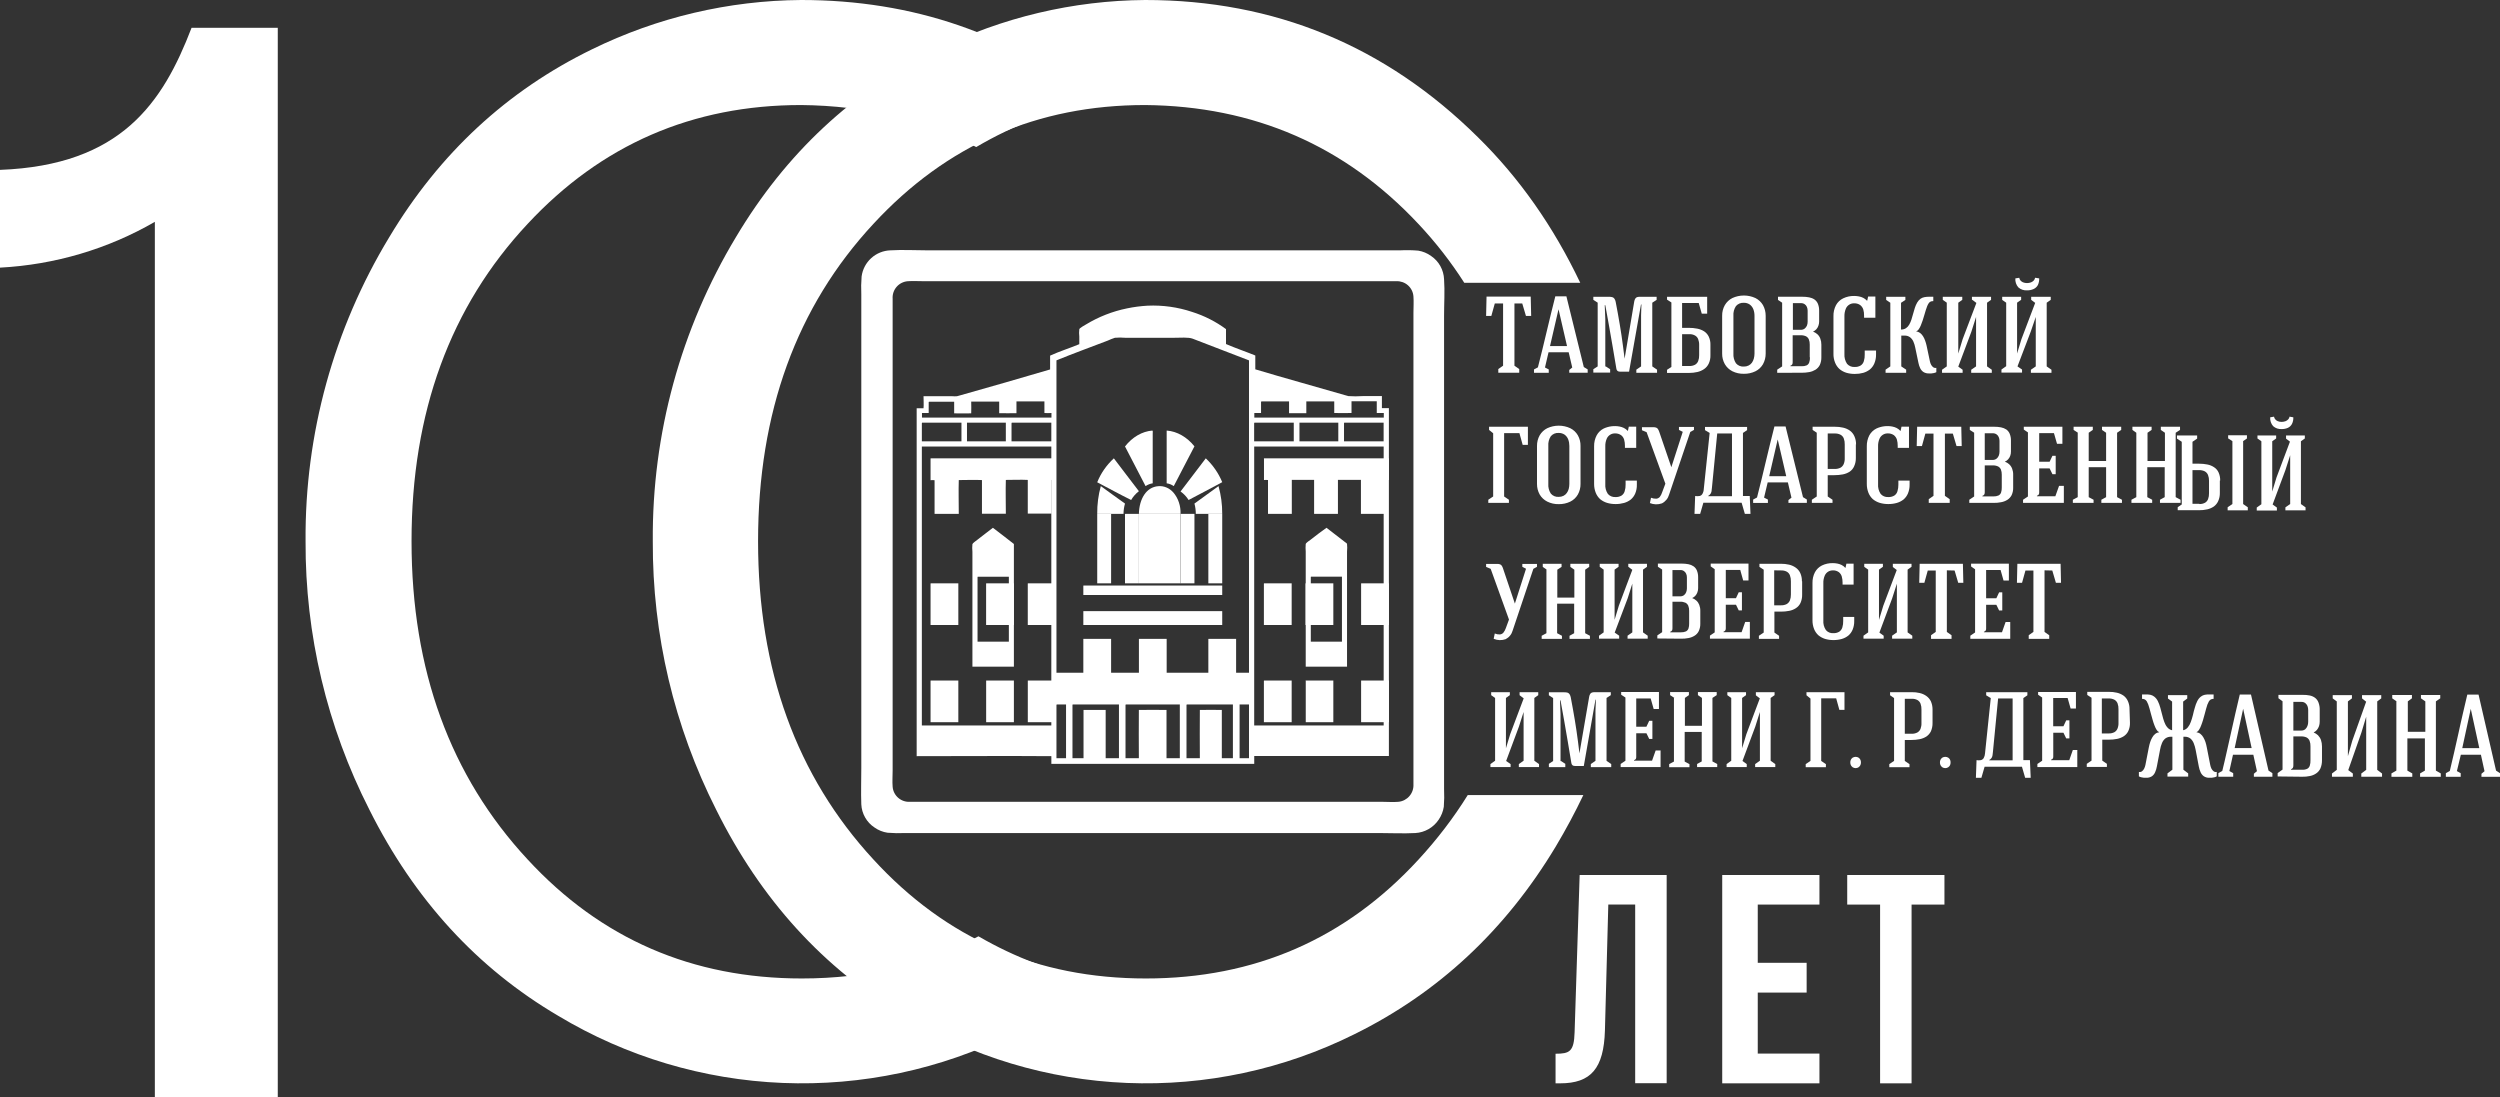 <svg width="180" height="79" viewBox="0 0 180 79" fill="none" xmlns="http://www.w3.org/2000/svg">
<rect x="0" y="0" width="180" height="79" fill="#333333" stroke="none"/>
<path fill-rule="evenodd" clip-rule="evenodd" d="M106.41 9.88C99.752 3.293 91.765 0 82.449 0C77.263 0.039 72.152 1.251 67.497 3.546C61.418 6.528 56.582 11.037 52.988 17.072C49.014 23.674 46.941 31.255 47.001 38.972C46.971 45.686 48.535 52.31 51.563 58.294C54.78 64.768 59.287 69.718 65.084 73.144C69.945 76.081 75.462 77.74 81.129 77.972C86.795 78.203 92.428 76.998 97.51 74.467C103.555 71.486 108.391 66.98 112.018 60.944C112.745 59.726 113.405 58.493 114 57.246H105.677C104.659 58.884 103.475 60.433 102.128 61.893C96.886 67.597 90.344 70.45 82.502 70.45C74.66 70.45 68.121 67.593 62.885 61.881C57.349 55.883 54.581 48.247 54.581 38.972C54.581 29.697 57.349 22.079 62.885 16.119C68.158 10.415 74.679 7.563 82.449 7.563C90.293 7.636 96.853 10.49 102.128 16.126C103.366 17.444 104.466 18.856 105.428 20.362H113.778C111.845 16.301 109.389 12.807 106.41 9.88Z" fill="white"/>
<path fill-rule="evenodd" clip-rule="evenodd" d="M78.919 7.318C72.83 2.439 65.75 0 57.68 0C52.461 0.039 47.319 1.251 42.633 3.546C36.511 6.528 31.644 11.037 28.03 17.072C24.029 23.673 21.941 31.255 22.001 38.972C21.971 45.686 23.545 52.31 26.593 58.294C29.831 64.768 34.367 69.718 40.202 73.144C45.094 76.081 50.647 77.74 56.351 77.972C62.054 78.203 67.725 76.998 72.839 74.467C75.054 73.382 77.108 72.095 79 70.605C75.963 70.036 73.086 68.944 70.448 67.414C66.675 69.437 62.438 70.45 57.736 70.45C49.843 70.45 43.26 67.593 37.989 61.881C32.419 55.883 29.633 48.247 29.631 38.972C29.629 29.697 32.415 22.079 37.989 16.119C43.3 10.415 49.864 7.563 57.68 7.563C62.33 7.606 66.532 8.614 70.287 10.588C72.945 9.023 75.85 7.902 78.919 7.318Z" fill="white"/>
<path fill-rule="evenodd" clip-rule="evenodd" d="M109.602 21.848L109.868 22.747H110.244L110.212 21.356H107.031L107 22.747H107.376L107.626 21.848H108.222V26.331L107.878 26.572V26.838H109.385V26.572L109.04 26.331V21.848H109.602ZM112.219 22.287L112.826 24.918H111.601L112.209 22.287H112.219ZM111.507 25.363H112.945L113.202 26.462L112.986 26.635V26.838H114.313V26.597L114.033 26.425L112.78 21.334H111.983C111.883 21.738 111.779 22.152 111.67 22.587C111.56 23.023 111.463 23.452 111.357 23.891C111.25 24.329 111.149 24.765 111.043 25.197L110.729 26.45L110.448 26.6V26.841H111.51V26.6L111.238 26.459L111.494 25.366L111.507 25.363ZM115.582 26.393V22.982L115.541 21.973H115.582C115.675 22.487 115.77 22.998 115.857 23.499C115.945 24 116.037 24.508 116.12 25.009C116.205 25.51 116.29 26.024 116.378 26.541C116.384 26.604 116.413 26.663 116.459 26.707C116.513 26.746 116.578 26.764 116.644 26.76H117.293L118.152 21.92H118.183L118.158 22.7V26.381L117.816 26.616V26.841H119.308V26.616L118.964 26.381V21.795L119.277 21.591V21.369H118.127C118.047 21.364 117.967 21.37 117.889 21.388C117.832 21.404 117.781 21.439 117.748 21.488C117.706 21.554 117.679 21.627 117.666 21.704L116.971 25.826C116.936 25.513 116.898 25.234 116.861 24.962C116.823 24.689 116.789 24.423 116.751 24.166C116.713 23.909 116.67 23.652 116.629 23.396C116.588 23.139 116.537 22.872 116.491 22.6C116.444 22.327 116.387 22.036 116.328 21.729C116.312 21.649 116.282 21.572 116.237 21.504C116.201 21.452 116.149 21.414 116.089 21.397C116.012 21.376 115.932 21.367 115.852 21.369H114.72V21.588L115.033 21.792V26.381L114.72 26.584V26.826H115.93V26.584L115.616 26.381L115.582 26.393ZM121.619 26.353H121.111V24.06H121.613C121.758 24.052 121.903 24.083 122.032 24.151C122.139 24.208 122.222 24.301 122.267 24.414C122.318 24.549 122.343 24.692 122.339 24.837V25.57C122.344 25.714 122.321 25.857 122.271 25.992C122.228 26.106 122.147 26.201 122.042 26.262C121.911 26.329 121.765 26.36 121.619 26.353ZM123.151 24.837C123.159 24.629 123.117 24.423 123.029 24.235C122.955 24.081 122.84 23.95 122.697 23.856C122.545 23.761 122.377 23.695 122.202 23.662C122.003 23.623 121.8 23.604 121.597 23.605H121.111V21.817H122.308L122.527 22.584H122.916V21.369H120.026V21.573L120.34 21.776V26.422L120.026 26.625V26.851H121.613C121.812 26.852 122.012 26.83 122.208 26.785C122.383 26.746 122.549 26.673 122.697 26.572C122.84 26.473 122.955 26.338 123.029 26.18C123.116 25.993 123.157 25.788 123.151 25.582V24.849V24.837ZM127.129 22.738C127.131 22.468 127.064 22.203 126.934 21.967C126.806 21.75 126.618 21.574 126.392 21.46C126.131 21.339 125.847 21.277 125.56 21.277C125.273 21.277 124.989 21.339 124.728 21.46C124.503 21.574 124.317 21.75 124.189 21.967C124.057 22.201 123.99 22.466 123.995 22.735V25.454C123.99 25.722 124.057 25.987 124.189 26.221C124.317 26.438 124.503 26.614 124.728 26.729C124.985 26.857 125.271 26.92 125.558 26.913C125.847 26.919 126.133 26.857 126.392 26.732C126.619 26.619 126.807 26.443 126.934 26.224C127.064 25.988 127.131 25.723 127.129 25.454V22.735V22.738ZM124.806 22.738C124.788 22.491 124.852 22.246 124.988 22.039C125.057 21.957 125.146 21.893 125.245 21.852C125.344 21.81 125.451 21.793 125.558 21.801C125.711 21.797 125.862 21.842 125.988 21.93C126.102 22.017 126.191 22.134 126.242 22.268C126.298 22.418 126.325 22.578 126.324 22.738V25.457C126.324 25.578 126.308 25.7 126.276 25.817C126.248 25.923 126.201 26.024 126.139 26.115C126.075 26.201 125.993 26.271 125.897 26.318C125.792 26.37 125.676 26.396 125.558 26.393C125.451 26.402 125.344 26.384 125.245 26.343C125.146 26.302 125.057 26.237 124.988 26.155C124.854 25.948 124.79 25.703 124.806 25.457V22.738ZM129.721 26.838C129.903 26.839 130.084 26.823 130.263 26.791C130.422 26.763 130.574 26.705 130.712 26.622C130.845 26.539 130.954 26.421 131.025 26.281C131.104 26.108 131.142 25.919 131.138 25.729V24.815C131.14 24.666 131.114 24.518 131.062 24.379C131.018 24.26 130.946 24.152 130.853 24.066C130.761 23.984 130.654 23.919 130.539 23.875C130.63 23.836 130.711 23.779 130.778 23.706C130.844 23.632 130.894 23.546 130.925 23.452C130.96 23.358 130.978 23.258 130.978 23.157V22.371C130.983 22.202 130.952 22.034 130.89 21.876C130.839 21.751 130.752 21.643 130.642 21.563C130.527 21.486 130.397 21.434 130.26 21.41C130.097 21.378 129.931 21.363 129.765 21.366H128.016V21.594L128.314 21.795V26.381L127.959 26.616V26.841L129.721 26.838ZM130.317 25.729C130.321 25.854 130.304 25.978 130.263 26.096C130.233 26.187 130.168 26.262 130.081 26.306C129.968 26.354 129.844 26.375 129.721 26.368H128.91V26.331C128.964 26.317 129.011 26.284 129.041 26.237C129.066 26.186 129.077 26.13 129.072 26.074V24.138H129.636C129.77 24.132 129.903 24.157 130.025 24.21C130.119 24.257 130.194 24.336 130.235 24.433C130.283 24.552 130.305 24.68 130.301 24.808V25.729H130.317ZM130.15 23.161C130.151 23.256 130.134 23.35 130.101 23.439C130.066 23.523 130.011 23.598 129.94 23.656C129.862 23.716 129.766 23.748 129.667 23.747H129.088V21.826H129.667C129.763 21.823 129.855 21.849 129.934 21.901C130.007 21.95 130.064 22.018 130.097 22.099C130.133 22.185 130.151 22.278 130.15 22.371V23.161ZM135.044 21.35H134.504L134.442 21.645H134.416C134.341 21.562 134.25 21.494 134.15 21.444C134.051 21.394 133.945 21.36 133.837 21.341C133.726 21.319 133.614 21.309 133.501 21.309C133.226 21.303 132.953 21.362 132.705 21.482C132.487 21.588 132.307 21.76 132.191 21.973C132.065 22.217 132.001 22.489 132.009 22.763V25.473C132.004 25.693 132.045 25.913 132.129 26.118C132.198 26.29 132.305 26.444 132.441 26.569C132.586 26.691 132.753 26.782 132.934 26.838C133.132 26.896 133.338 26.925 133.545 26.923C133.751 26.925 133.955 26.899 134.153 26.845C134.331 26.793 134.497 26.708 134.642 26.594C134.778 26.476 134.886 26.328 134.955 26.162C135.037 25.963 135.078 25.75 135.075 25.535V25.238H134.26V25.526C134.266 25.687 134.245 25.848 134.197 26.002C134.162 26.13 134.081 26.241 133.971 26.315C133.837 26.393 133.682 26.431 133.526 26.422C133.425 26.428 133.324 26.411 133.231 26.372C133.137 26.332 133.054 26.272 132.987 26.196C132.849 25.986 132.782 25.736 132.799 25.485V22.775C132.794 22.588 132.828 22.401 132.899 22.227C132.948 22.108 133.032 22.007 133.141 21.938C133.249 21.868 133.375 21.834 133.504 21.839C133.659 21.833 133.811 21.878 133.937 21.967C134.039 22.048 134.116 22.157 134.156 22.28C134.199 22.427 134.217 22.579 134.213 22.732V22.879H135.027V21.35H135.044ZM139.19 21.366H138.876C138.772 21.365 138.667 21.375 138.564 21.394C138.465 21.411 138.371 21.448 138.287 21.504C138.185 21.579 138.1 21.675 138.037 21.785C137.968 21.905 137.912 22.032 137.87 22.165C137.823 22.302 137.783 22.443 137.745 22.59C137.708 22.738 137.667 22.876 137.623 23.01C137.583 23.137 137.529 23.259 137.463 23.374C137.406 23.477 137.326 23.565 137.228 23.631C137.122 23.698 136.999 23.731 136.874 23.728V21.801L137.187 21.598V21.369H135.805V21.594L136.103 21.798V26.381L135.761 26.616V26.841H137.244V26.616L136.892 26.381V24.163H137.128C137.269 24.157 137.408 24.199 137.523 24.282C137.629 24.364 137.711 24.472 137.764 24.595C137.826 24.737 137.871 24.885 137.899 25.037L138.127 26.124C138.153 26.26 138.196 26.392 138.256 26.516C138.309 26.626 138.39 26.72 138.492 26.788C138.613 26.86 138.752 26.894 138.892 26.888H139.055C139.118 26.885 139.18 26.875 139.241 26.86C139.301 26.847 139.36 26.826 139.416 26.797V26.484C139.379 26.494 139.341 26.495 139.304 26.488C139.267 26.482 139.231 26.468 139.2 26.447C139.135 26.401 139.082 26.341 139.046 26.271C139.003 26.194 138.972 26.11 138.955 26.024L138.714 24.884C138.687 24.76 138.651 24.639 138.607 24.52C138.57 24.41 138.519 24.305 138.457 24.207C138.402 24.118 138.332 24.04 138.25 23.975C138.171 23.914 138.077 23.877 137.977 23.869V23.853C138.048 23.822 138.108 23.771 138.15 23.706C138.209 23.618 138.26 23.525 138.3 23.427C138.347 23.311 138.391 23.192 138.435 23.064C138.479 22.935 138.516 22.804 138.554 22.675C138.592 22.547 138.626 22.431 138.66 22.321C138.686 22.232 138.717 22.144 138.752 22.058C138.779 21.986 138.814 21.917 138.855 21.851C138.886 21.797 138.931 21.753 138.986 21.723C139.051 21.69 139.124 21.675 139.197 21.682V21.369L139.19 21.366ZM142.011 21.591L142.3 21.811L141.309 24.426L140.996 25.457V21.795L141.284 21.591V21.369H139.88V21.588L140.168 21.792V26.381L139.826 26.622V26.841H141.309V26.622L140.996 26.396L141.936 23.891L142.277 22.819C142.277 23.198 142.277 23.59 142.277 23.994C142.277 24.398 142.277 24.802 142.277 25.206C142.277 25.61 142.277 26.002 142.277 26.381L141.927 26.622V26.841H143.409V26.622L143.067 26.381V21.795L143.356 21.591V21.369H141.979V21.588L142.011 21.591ZM146.277 21.372H147.653V21.591L147.362 21.795V26.381L147.706 26.622V26.841H146.224V26.622L146.575 26.381C146.575 26.002 146.575 25.61 146.575 25.206C146.575 24.802 146.575 24.398 146.575 23.994C146.575 23.59 146.575 23.198 146.575 22.819L146.214 23.875L145.259 26.381L145.587 26.606V26.826H144.105V26.606L144.446 26.365V21.795L144.158 21.591V21.369H145.522V21.588L145.23 21.792V25.454L145.543 24.423L146.534 21.808L146.245 21.588V21.369L146.277 21.372ZM146.528 20C146.514 20.07 146.483 20.136 146.437 20.191C146.381 20.251 146.312 20.298 146.237 20.329C146.142 20.364 146.043 20.382 145.942 20.382C145.843 20.382 145.745 20.363 145.653 20.326C145.582 20.295 145.518 20.248 145.468 20.188C145.425 20.133 145.398 20.069 145.387 20L145.105 20.044C145.095 20.161 145.11 20.279 145.147 20.39C145.184 20.501 145.243 20.604 145.321 20.692C145.406 20.768 145.505 20.825 145.613 20.862C145.721 20.898 145.835 20.913 145.948 20.905C146.107 20.909 146.263 20.878 146.409 20.814C146.541 20.757 146.651 20.658 146.722 20.532C146.795 20.38 146.83 20.212 146.822 20.044L146.549 20H146.528ZM110.009 30.726H107.213V30.954L107.508 31.195V35.747L107.157 35.982V36.208H108.642V35.982L108.297 35.747V31.186H109.398L109.633 32.032H110.009V30.726ZM113.798 32.11C113.804 31.841 113.736 31.575 113.604 31.34C113.477 31.121 113.289 30.945 113.062 30.832C112.802 30.71 112.518 30.648 112.231 30.648C111.944 30.648 111.661 30.71 111.4 30.832C111.175 30.945 110.986 31.122 110.858 31.34C110.727 31.575 110.66 31.841 110.664 32.11V34.839C110.66 35.107 110.727 35.372 110.858 35.606C110.986 35.824 111.175 36 111.4 36.114C111.657 36.242 111.941 36.305 112.228 36.298C112.517 36.304 112.802 36.242 113.062 36.117C113.289 36.004 113.477 35.828 113.604 35.609C113.735 35.374 113.803 35.108 113.798 34.839V32.123V32.11ZM111.479 32.11C111.46 31.863 111.522 31.616 111.658 31.409C111.727 31.327 111.815 31.262 111.914 31.221C112.014 31.18 112.121 31.162 112.228 31.171C112.381 31.168 112.531 31.213 112.657 31.299C112.772 31.386 112.86 31.503 112.911 31.637C112.967 31.789 112.994 31.949 112.993 32.11V34.839C112.993 34.96 112.978 35.081 112.949 35.199C112.921 35.306 112.873 35.407 112.808 35.496C112.746 35.583 112.664 35.653 112.569 35.7C112.463 35.752 112.346 35.778 112.228 35.775C112.121 35.783 112.014 35.766 111.914 35.725C111.815 35.683 111.727 35.619 111.658 35.537C111.523 35.33 111.461 35.085 111.479 34.839V32.123V32.11ZM117.813 30.719H117.274L117.211 31.017H117.19C117.113 30.933 117.022 30.864 116.92 30.813C116.82 30.765 116.715 30.73 116.606 30.71C116.223 30.639 115.827 30.689 115.472 30.851C115.255 30.958 115.076 31.13 114.961 31.343C114.833 31.586 114.77 31.858 114.776 32.132V34.839C114.773 35.059 114.813 35.279 114.895 35.484C114.965 35.657 115.072 35.812 115.209 35.938C115.354 36.058 115.521 36.148 115.701 36.204C115.904 36.265 116.115 36.294 116.328 36.292C116.533 36.294 116.738 36.266 116.936 36.211C117.114 36.16 117.28 36.075 117.425 35.96C117.561 35.842 117.668 35.694 117.738 35.528C117.819 35.329 117.859 35.116 117.854 34.901V34.604H117.043V34.892C117.047 35.053 117.025 35.214 116.977 35.368C116.942 35.496 116.861 35.607 116.751 35.681C116.616 35.76 116.462 35.797 116.306 35.788C116.204 35.794 116.103 35.777 116.01 35.738C115.916 35.699 115.833 35.639 115.767 35.562C115.627 35.353 115.562 35.102 115.582 34.851V32.142C115.574 31.954 115.609 31.767 115.682 31.593C115.733 31.469 115.824 31.365 115.939 31.296C116.042 31.233 116.163 31.201 116.284 31.205C116.439 31.2 116.592 31.245 116.719 31.333C116.823 31.413 116.898 31.522 116.936 31.647C116.977 31.793 116.997 31.945 116.995 32.098V32.245H117.807V30.716L117.813 30.719ZM118.782 36.217C119.062 36.334 119.374 36.343 119.66 36.242C119.784 36.179 119.894 36.09 119.982 35.983C120.071 35.875 120.136 35.75 120.174 35.615L121.7 31.102L121.966 30.954V30.741H120.885V30.954L121.158 31.092L120.337 33.639L119.462 31.08C119.438 31.012 119.407 30.946 119.368 30.885C119.336 30.839 119.29 30.804 119.236 30.785C119.166 30.764 119.091 30.755 119.017 30.757H118.221V30.976L118.556 31.117L119.907 34.826L119.672 35.453C119.637 35.57 119.58 35.68 119.506 35.778C119.441 35.852 119.35 35.898 119.252 35.907C119.123 35.91 118.993 35.887 118.873 35.838L118.795 36.214L118.782 36.217ZM122.671 35.218C122.667 35.34 122.632 35.459 122.571 35.565C122.549 35.603 122.519 35.636 122.483 35.661C122.448 35.686 122.408 35.704 122.365 35.713C122.261 35.73 122.155 35.73 122.051 35.713L122.004 37H122.411L122.643 36.195H125.396L125.63 37H126.035L125.982 35.713H125.493V31.171L125.791 30.97V30.741H122.76V30.97L123.095 31.171L122.671 35.218ZM123.64 31.211H124.703V35.725H122.995V35.7C123.062 35.664 123.119 35.613 123.16 35.55C123.197 35.491 123.221 35.426 123.233 35.359C123.233 35.29 123.252 35.215 123.258 35.13L123.64 31.211ZM128 31.656L128.609 34.287H127.383L127.991 31.656H128ZM127.292 34.732H128.727L128.985 35.832L128.768 36.004V36.208H130.094V35.966L129.815 35.794L128.561 30.704H127.759C127.659 31.108 127.555 31.524 127.446 31.957C127.336 32.389 127.238 32.821 127.132 33.26C127.025 33.698 126.926 34.137 126.819 34.566L126.505 35.819L126.226 35.969V36.211H127.289V35.969L127.013 35.828L127.273 34.735L127.292 34.732ZM132.103 31.211C132.25 31.204 132.396 31.237 132.526 31.305C132.632 31.365 132.713 31.46 132.755 31.575C132.804 31.711 132.826 31.856 132.821 32.001V32.981C132.828 33.127 132.803 33.272 132.749 33.407C132.704 33.52 132.622 33.613 132.517 33.673C132.386 33.739 132.24 33.77 132.094 33.764H131.596V31.211H132.103ZM133.636 32.001C133.64 31.793 133.597 31.588 133.511 31.399C133.442 31.244 133.334 31.109 133.197 31.008C133.05 30.904 132.884 30.831 132.708 30.791C132.512 30.746 132.311 30.724 132.109 30.726H130.508V30.954L130.806 31.155V35.747L130.454 35.982V36.208H131.941V35.982L131.596 35.747V34.212H132.078C132.282 34.213 132.486 34.194 132.686 34.156C132.862 34.122 133.031 34.055 133.181 33.958C133.319 33.863 133.427 33.732 133.495 33.579C133.583 33.39 133.625 33.183 133.621 32.975V31.994L133.636 32.001ZM137.447 30.719H136.908L136.846 31.017H136.82C136.746 30.933 136.655 30.863 136.554 30.813C136.455 30.765 136.349 30.73 136.241 30.71C135.857 30.639 135.46 30.689 135.106 30.851C134.889 30.959 134.709 31.131 134.592 31.343C134.467 31.587 134.404 31.858 134.41 32.132V34.839C134.407 35.059 134.448 35.279 134.529 35.484C134.599 35.657 134.706 35.812 134.843 35.938C134.988 36.058 135.155 36.148 135.335 36.204C135.539 36.265 135.75 36.294 135.961 36.292C136.167 36.294 136.372 36.266 136.57 36.211C136.748 36.16 136.914 36.075 137.059 35.96C137.195 35.842 137.303 35.694 137.372 35.528C137.454 35.329 137.494 35.116 137.491 34.901V34.604H136.683V34.892C136.686 35.053 136.664 35.214 136.617 35.368C136.582 35.496 136.502 35.607 136.391 35.681C136.256 35.76 136.102 35.797 135.946 35.788C135.845 35.794 135.744 35.777 135.65 35.738C135.556 35.699 135.473 35.639 135.407 35.562C135.267 35.353 135.202 35.102 135.222 34.851V32.142C135.215 31.954 135.249 31.767 135.322 31.593C135.371 31.475 135.455 31.374 135.562 31.305C135.67 31.235 135.796 31.201 135.924 31.205C136.079 31.2 136.232 31.245 136.36 31.333C136.461 31.414 136.536 31.523 136.576 31.647C136.617 31.793 136.638 31.945 136.635 32.098V32.245H137.447V30.716V30.719ZM140.604 31.218L140.87 32.117H141.243L141.212 30.726H138.034L138.003 32.117H138.379L138.626 31.218H139.212V35.7L138.87 35.941V36.208H140.378V35.941L140.033 35.7V31.218H140.604ZM143.535 36.208C143.716 36.212 143.898 36.196 144.076 36.16C144.235 36.133 144.388 36.075 144.525 35.991C144.658 35.908 144.767 35.79 144.838 35.65C144.917 35.477 144.955 35.288 144.948 35.099V34.178C144.952 34.029 144.926 33.881 144.873 33.742C144.828 33.623 144.756 33.516 144.663 33.429C144.571 33.347 144.465 33.282 144.349 33.238C144.441 33.201 144.522 33.143 144.588 33.069C144.654 32.995 144.705 32.909 144.738 32.815C144.772 32.721 144.789 32.621 144.788 32.52V31.731C144.793 31.562 144.763 31.394 144.701 31.236C144.65 31.111 144.565 31.003 144.456 30.923C144.339 30.848 144.209 30.796 144.073 30.77C143.911 30.738 143.744 30.723 143.579 30.726H141.826V30.954L142.139 31.155V35.747L141.789 35.982V36.208H143.535ZM144.127 35.099C144.131 35.223 144.114 35.347 144.076 35.465C144.044 35.556 143.978 35.632 143.891 35.675C143.779 35.724 143.657 35.746 143.535 35.741H142.735V35.7C142.789 35.687 142.836 35.653 142.867 35.606C142.893 35.556 142.905 35.5 142.902 35.443V33.507H143.463C143.596 33.502 143.729 33.527 143.851 33.579C143.946 33.626 144.022 33.705 144.064 33.802C144.109 33.922 144.13 34.05 144.127 34.178V35.099ZM143.964 32.53C143.964 32.625 143.945 32.72 143.911 32.809C143.878 32.894 143.822 32.969 143.751 33.025C143.673 33.085 143.576 33.117 143.478 33.116H142.902V31.195H143.478C143.573 31.192 143.668 31.218 143.747 31.271C143.819 31.32 143.874 31.388 143.908 31.468C143.946 31.554 143.965 31.647 143.964 31.741V32.53ZM148.597 34.983H148.252L147.985 35.731H146.659V35.694C146.712 35.679 146.759 35.647 146.791 35.603C146.815 35.555 146.825 35.502 146.822 35.449V33.724H147.572L147.775 34.14H148.01V32.818H147.775L147.572 33.247H146.822V31.186H147.885L148.105 31.954H148.493V30.726H145.713V30.929L146.011 31.133V35.747L145.659 35.982V36.208H148.597V34.983ZM149.597 31.158V35.794L149.245 35.982V36.208H150.737V35.982L150.387 35.794V33.639H151.64V35.794L151.298 35.982V36.208H152.781V35.982L152.43 35.794V31.158L152.727 30.954V30.726H151.345V30.954L151.64 31.158V33.194H150.387V31.158L150.681 30.954V30.726H149.299V30.954L149.612 31.158H149.597ZM153.815 31.158V35.794L153.464 35.982V36.208H154.957V35.982L154.605 35.794V33.639H155.859V35.794L155.518 35.982V36.208H157V35.982L156.649 35.794V31.158L156.962 30.954V30.726H155.58V30.954L155.875 31.158V33.194H154.621V31.158L154.916 30.954V30.726H153.534V30.954L153.815 31.158Z" fill="white"/>
<path fill-rule="evenodd" clip-rule="evenodd" d="M158.356 36.275H157.859V33.85H158.338C158.48 33.844 158.621 33.875 158.749 33.939C158.853 33.998 158.934 34.09 158.978 34.202C159.029 34.335 159.053 34.477 159.049 34.619V35.512C159.053 35.656 159.031 35.8 158.982 35.935C158.94 36.046 158.862 36.138 158.761 36.198C158.634 36.265 158.491 36.297 158.347 36.291L158.356 36.275ZM159.853 34.604C159.86 34.398 159.818 34.194 159.733 34.007C159.662 33.855 159.549 33.727 159.408 33.637C159.261 33.54 159.096 33.474 158.923 33.442C158.728 33.404 158.531 33.385 158.331 33.386H157.859V31.808L158.194 31.579V31.353H156.742V31.579L157.086 31.808V36.322L156.795 36.519V36.736H158.338C158.533 36.738 158.729 36.717 158.92 36.674C159.093 36.636 159.256 36.564 159.402 36.464C159.535 36.364 159.641 36.233 159.709 36.081C159.794 35.895 159.834 35.692 159.829 35.487V34.594L159.853 34.604ZM161.491 31.77L161.78 31.57V31.338H160.426V31.563L160.733 31.764V36.291L160.39 36.522V36.745H161.841V36.522L161.506 36.291V31.77H161.491ZM164.601 31.353H165.948V31.57L165.666 31.77V36.291L166 36.529V36.745H164.549V36.529L164.893 36.291C164.893 35.917 164.893 35.531 164.893 35.132C164.893 34.733 164.893 34.335 164.893 33.939C164.893 33.544 164.893 33.151 164.893 32.778L164.549 33.85L163.629 36.322L163.936 36.544V36.76H162.485V36.544L162.819 36.306V31.77L162.537 31.57V31.353H163.883V31.57L163.601 31.77V35.395L163.908 34.378L164.877 31.798L164.595 31.582V31.366L164.601 31.353ZM164.847 30C164.837 30.07 164.805 30.136 164.757 30.189C164.703 30.248 164.636 30.294 164.561 30.325C164.469 30.359 164.371 30.377 164.273 30.377C164.177 30.378 164.082 30.359 163.994 30.321C163.922 30.293 163.86 30.246 163.813 30.185C163.768 30.133 163.739 30.069 163.73 30L163.454 30.046C163.445 30.161 163.459 30.277 163.496 30.386C163.532 30.496 163.59 30.596 163.666 30.683C163.749 30.757 163.846 30.814 163.952 30.85C164.057 30.886 164.168 30.901 164.279 30.893C164.434 30.896 164.588 30.866 164.73 30.803C164.854 30.744 164.956 30.647 165.021 30.525C165.094 30.377 165.128 30.212 165.119 30.046L164.853 30H164.847ZM107.549 45.995C107.822 46.111 108.129 46.12 108.408 46.02C108.53 45.958 108.638 45.871 108.724 45.764C108.811 45.658 108.874 45.535 108.911 45.402L110.402 40.956L110.663 40.811V40.601H109.608V40.811L109.874 40.95L109.071 43.459L108.215 40.919C108.194 40.851 108.163 40.786 108.123 40.727C108.091 40.682 108.046 40.648 107.994 40.629C107.924 40.608 107.852 40.598 107.78 40.601H107V40.817L107.329 40.956L108.647 44.608L108.42 45.226C108.38 45.345 108.32 45.456 108.243 45.554C108.179 45.626 108.09 45.672 107.994 45.68C107.867 45.685 107.74 45.662 107.623 45.612L107.546 45.983L107.549 45.995ZM111.343 41.006V45.591L111 45.776V45.999H112.46V45.776L112.113 45.591V43.465H113.34V45.591L113.006 45.776V45.999H114.475V45.776L114.132 45.591V41.018L114.423 40.817V40.592H113.065V40.817L113.353 41.018V43.026H112.126V41.018L112.433 40.817V40.592H111.079V40.817L111.371 41.018L111.343 41.006ZM117.245 40.811L117.527 41.027L116.558 43.607L116.251 44.624V41.012L116.537 40.811V40.595H115.181V40.811L115.463 41.012V45.532L115.128 45.77V45.986H116.58V45.77L116.258 45.547L117.193 43.076L117.527 42.022C117.527 42.393 117.527 42.779 117.527 43.181C117.527 43.582 117.527 43.975 117.527 44.373C117.527 44.772 117.527 45.158 117.527 45.532L117.184 45.77V45.986H118.635V45.77L118.297 45.532V41.012L118.582 40.811V40.595H117.236V40.811H117.245ZM121.036 45.986C121.215 45.99 121.394 45.975 121.57 45.94C121.724 45.913 121.872 45.856 122.006 45.773C122.138 45.694 122.245 45.576 122.312 45.436C122.39 45.266 122.428 45.08 122.422 44.892V43.984C122.426 43.837 122.401 43.692 122.349 43.555C122.305 43.437 122.235 43.331 122.143 43.246C122.055 43.164 121.95 43.101 121.837 43.06C121.926 43.021 122.005 42.963 122.07 42.89C122.134 42.819 122.183 42.734 122.214 42.643C122.248 42.549 122.266 42.45 122.266 42.35V41.574C122.27 41.407 122.241 41.241 122.18 41.086C122.131 40.962 122.047 40.854 121.938 40.777C121.826 40.7 121.7 40.648 121.567 40.623C121.406 40.593 121.243 40.578 121.079 40.579H119.368V40.805L119.674 41.006V45.517L119.328 45.748V45.971L121.036 45.986ZM121.619 44.892C121.623 45.015 121.607 45.137 121.57 45.254C121.537 45.343 121.473 45.417 121.389 45.461C121.278 45.509 121.157 45.531 121.036 45.526H120.257V45.486C120.31 45.472 120.357 45.439 120.386 45.393C120.41 45.343 120.421 45.288 120.417 45.232V43.323H120.969C121.099 43.318 121.229 43.343 121.349 43.394C121.441 43.441 121.513 43.518 121.555 43.613C121.601 43.731 121.623 43.857 121.619 43.984V44.892ZM121.457 42.359C121.457 42.453 121.441 42.546 121.407 42.634C121.375 42.718 121.321 42.793 121.251 42.85C121.173 42.907 121.08 42.937 120.984 42.937H120.417V41.043H120.984C121.076 41.039 121.168 41.065 121.244 41.117C121.316 41.165 121.371 41.233 121.404 41.312C121.442 41.396 121.459 41.488 121.457 41.58V42.359ZM125.99 44.778H125.655L125.395 45.517H124.094V45.48C124.147 45.466 124.192 45.434 124.223 45.39C124.248 45.344 124.26 45.291 124.257 45.239V43.539H124.99L125.189 43.947H125.419V42.643H125.189L124.99 43.069H124.257V41.033H125.297L125.509 41.794H125.892V40.579H123.171V40.78L123.459 40.981V45.532L123.116 45.764V45.986H125.99V44.778ZM128.238 41.071C128.382 41.064 128.525 41.096 128.652 41.163C128.756 41.222 128.835 41.316 128.876 41.429C128.925 41.564 128.948 41.708 128.944 41.852V42.81C128.947 42.953 128.923 43.096 128.873 43.23C128.827 43.341 128.746 43.433 128.643 43.493C128.516 43.557 128.374 43.588 128.232 43.582H127.742V41.064L128.238 41.071ZM129.738 41.852C129.743 41.647 129.702 41.443 129.618 41.256C129.545 41.101 129.433 40.968 129.293 40.87C129.149 40.768 128.987 40.696 128.815 40.656C128.624 40.612 128.428 40.59 128.232 40.592H126.68V40.817L126.987 41.018V45.544L126.64 45.776V45.999H128.094V45.776L127.757 45.544V44.037H128.232C128.431 44.038 128.629 44.019 128.824 43.981C128.997 43.949 129.161 43.883 129.309 43.786C129.448 43.695 129.561 43.567 129.634 43.416C129.718 43.227 129.759 43.023 129.754 42.816V41.852H129.738ZM133.468 40.585H132.94L132.879 40.879H132.857C132.783 40.796 132.694 40.727 132.594 40.678C132.497 40.63 132.393 40.596 132.287 40.576C132.179 40.555 132.069 40.545 131.959 40.545C131.689 40.539 131.42 40.597 131.177 40.715C130.964 40.821 130.79 40.991 130.676 41.2C130.553 41.44 130.492 41.708 130.499 41.979V44.651C130.495 44.869 130.533 45.085 130.613 45.288C130.68 45.458 130.785 45.611 130.919 45.736C131.06 45.854 131.223 45.943 131.398 45.999C131.592 46.057 131.793 46.086 131.996 46.085C132.203 46.088 132.409 46.061 132.609 46.005C132.782 45.955 132.944 45.871 133.085 45.758C133.219 45.642 133.323 45.496 133.391 45.331C133.47 45.135 133.509 44.925 133.504 44.713V44.42H132.71V44.704C132.715 44.863 132.694 45.021 132.649 45.174C132.612 45.3 132.533 45.409 132.425 45.483C132.294 45.56 132.144 45.597 131.993 45.588C131.894 45.595 131.794 45.579 131.703 45.54C131.611 45.502 131.529 45.442 131.465 45.365C131.326 45.16 131.261 44.912 131.281 44.664V41.991C131.273 41.806 131.308 41.621 131.379 41.45C131.43 41.328 131.518 41.225 131.631 41.157C131.733 41.097 131.849 41.066 131.968 41.067C132.12 41.061 132.27 41.106 132.395 41.194C132.495 41.273 132.569 41.38 132.606 41.503C132.647 41.648 132.667 41.798 132.665 41.948V42.093H133.459V40.585H133.468ZM136.284 40.823L136.566 41.04L135.594 43.62L135.287 44.636V41.012L135.569 40.811V40.595H134.226V40.811L134.508 41.012V45.532L134.171 45.77V45.986H135.624V45.77L135.317 45.547L136.238 43.076L136.575 42.022C136.575 42.393 136.575 42.779 136.575 43.181C136.575 43.582 136.575 43.975 136.575 44.373V45.532L136.231 45.77V45.986H137.686V45.77L137.348 45.532V41.012L137.63 40.811V40.595H136.284V40.823ZM140.731 41.077L140.992 41.963H141.36L141.329 40.592H138.216L138.185 41.963H138.554L138.799 41.077H139.373V45.498L139.035 45.736V45.999H140.511V45.736L140.173 45.498V41.064L140.731 41.077ZM144.737 44.784H144.403L144.142 45.523H142.842V45.486C142.894 45.472 142.939 45.441 142.971 45.396C142.996 45.35 143.006 45.297 143.001 45.245V43.545H143.737L143.936 43.953H144.164V42.649H143.936L143.737 43.076H143.001V41.04H144.041L144.256 41.8H144.639V40.585H141.918V40.786L142.206 40.987V45.538L141.863 45.77V45.992H144.737V44.784ZM147.765 41.077L148.025 41.963H148.393L148.363 40.592H145.25L145.219 41.963H145.587L145.832 41.077H146.406V45.498L146.068 45.736V45.999H147.544V45.736L147.206 45.498V41.064L147.765 41.077ZM109.424 50.065L109.706 50.281L108.734 52.861L108.427 53.877V50.253L108.709 50.052V49.839H107.365V50.052L107.647 50.253V54.773L107.31 55.014V55.227H108.764V55.014L108.442 54.789L109.362 52.317L109.699 51.263C109.699 51.637 109.699 52.023 109.699 52.422C109.699 52.821 109.699 53.216 109.699 53.615V54.773L109.356 55.014V55.227H110.81V55.014L110.472 54.773V50.253L110.754 50.052V49.839H109.411V50.052L109.424 50.065ZM112.358 54.801V51.424L112.319 50.429H112.358C112.451 50.939 112.543 51.44 112.629 51.937C112.715 52.434 112.804 52.929 112.886 53.426C112.969 53.924 113.055 54.427 113.138 54.937C113.144 54.999 113.172 55.056 113.218 55.098C113.27 55.137 113.334 55.156 113.398 55.15H114.034L114.874 50.377H114.905L114.874 51.152V54.78L114.54 55.011V55.234H116.009V55.011L115.671 54.78V50.253L115.978 50.052V49.839H114.871C114.793 49.831 114.714 49.838 114.638 49.858C114.582 49.872 114.533 49.906 114.5 49.953C114.459 50.019 114.432 50.093 114.42 50.17L113.72 54.242C113.687 53.933 113.65 53.655 113.614 53.386C113.576 53.117 113.543 52.858 113.506 52.604C113.469 52.351 113.426 52.095 113.387 51.841C113.347 51.588 113.297 51.325 113.251 51.056C113.206 50.788 113.15 50.5 113.092 50.197C113.077 50.118 113.046 50.043 113.003 49.975C112.968 49.925 112.917 49.888 112.859 49.87C112.783 49.849 112.704 49.841 112.625 49.845H111.519V50.059L111.825 50.259V54.795L111.519 54.996V55.234H112.702V54.996L112.396 54.795L112.358 54.801ZM119.546 54.032H119.208L118.947 54.77H117.65V54.733C117.701 54.718 117.747 54.687 117.779 54.644C117.801 54.597 117.811 54.547 117.809 54.495V52.793H118.542L118.742 53.201H118.972V51.897H118.742L118.542 52.323H117.809V50.29H118.849L119.064 51.047H119.444V49.824H116.724V50.021L117.031 50.222V54.773L116.687 55.005V55.227H119.561V54.02L119.546 54.032ZM120.524 50.259V54.832L120.181 55.017V55.24H121.641V55.017L121.297 54.832V52.697H122.524V54.823L122.19 55.008V55.231H123.64V55.008L123.296 54.823V50.25L123.603 50.049V49.827H122.251V50.049L122.54 50.25V52.258H121.312V50.25L121.601 50.049V49.827H120.248V50.049L120.554 50.25L120.524 50.259ZM126.425 50.065L126.708 50.281L125.738 52.861L125.431 53.877V50.253L125.714 50.052V49.839H124.368V50.052L124.65 50.253V54.773L124.315 55.014V55.227H125.766V55.014L125.459 54.789L126.38 52.317L126.713 51.263C126.713 51.637 126.713 52.023 126.713 52.422C126.713 52.821 126.713 53.216 126.713 53.615C126.713 54.013 126.713 54.4 126.713 54.773L126.37 55.014V55.227H127.821V55.014L127.486 54.773V50.253L127.769 50.052V49.839H126.423V50.052L126.425 50.065ZM132.803 49.836H130.066V50.059L130.354 50.296V54.786L130.011 55.017V55.24H131.465V55.017L131.127 54.786V50.278H132.204L132.434 51.109H132.803V49.824V49.836ZM133.222 54.894C133.22 54.988 133.248 55.08 133.302 55.157C133.349 55.222 133.416 55.269 133.493 55.289C133.567 55.311 133.646 55.311 133.72 55.289C133.795 55.268 133.861 55.221 133.907 55.157C133.961 55.08 133.989 54.988 133.987 54.894C133.989 54.801 133.961 54.71 133.907 54.634C133.861 54.572 133.795 54.527 133.72 54.508C133.646 54.486 133.567 54.486 133.493 54.508C133.416 54.526 133.349 54.571 133.302 54.634C133.248 54.71 133.22 54.801 133.222 54.894ZM137.643 50.312C137.787 50.305 137.93 50.337 138.057 50.404C138.16 50.463 138.24 50.558 138.281 50.67C138.329 50.806 138.351 50.95 138.345 51.093V52.057C138.352 52.201 138.328 52.344 138.278 52.478C138.232 52.589 138.152 52.681 138.048 52.74C137.921 52.805 137.779 52.836 137.637 52.83H137.146V50.312H137.643ZM139.143 51.093C139.146 50.888 139.105 50.685 139.024 50.497C138.949 50.343 138.837 50.209 138.698 50.111C138.554 50.009 138.392 49.937 138.219 49.898C138.029 49.853 137.833 49.832 137.637 49.836H136.085V50.059L136.373 50.259V54.786L136.03 55.017V55.24H137.483V55.017L137.146 54.786V53.278H137.622C137.82 53.279 138.019 53.261 138.214 53.222C138.385 53.189 138.55 53.124 138.698 53.031C138.837 52.937 138.949 52.808 139.024 52.657C139.106 52.468 139.147 52.264 139.143 52.057V51.093ZM139.677 54.894C139.674 54.988 139.702 55.08 139.757 55.157C139.802 55.222 139.87 55.269 139.946 55.289C140.021 55.311 140.099 55.311 140.173 55.289C140.25 55.267 140.317 55.22 140.364 55.157C140.418 55.08 140.445 54.987 140.44 54.894C140.445 54.801 140.417 54.71 140.364 54.634C140.316 54.572 140.249 54.528 140.173 54.508C140.099 54.486 140.021 54.486 139.946 54.508C139.87 54.526 139.803 54.571 139.757 54.634C139.702 54.71 139.674 54.801 139.677 54.894ZM142.922 54.242C142.915 54.362 142.882 54.48 142.824 54.585C142.801 54.622 142.771 54.653 142.735 54.678C142.7 54.703 142.66 54.721 142.618 54.73C142.517 54.749 142.413 54.749 142.311 54.73L142.265 56H142.661L142.891 55.206H145.581L145.811 56H146.21L146.155 54.73H145.682V50.262L145.971 50.062V49.839H143.005V50.062L143.336 50.262L142.922 54.242ZM144.909 50.29V54.742H143.229V54.718C143.296 54.683 143.352 54.632 143.394 54.569C143.429 54.511 143.451 54.448 143.462 54.381C143.475 54.306 143.484 54.231 143.489 54.155L143.864 50.29H144.909ZM149.581 53.998H149.244L148.986 54.736H147.676V54.699C147.729 54.686 147.774 54.654 147.805 54.61C147.829 54.564 147.839 54.513 147.835 54.461V52.759H148.569L148.768 53.167H148.998V51.863H148.768L148.569 52.289H147.83V50.256H148.869L149.084 51.013H149.467V49.824H146.744V50.021L147.035 50.222V54.773L146.692 55.005V55.227H149.565V54.02L149.581 53.998ZM151.829 50.29C151.973 50.284 152.116 50.316 152.243 50.383C152.346 50.443 152.425 50.537 152.467 50.649C152.515 50.784 152.537 50.928 152.531 51.072V52.036C152.538 52.179 152.514 52.323 152.461 52.456C152.418 52.567 152.338 52.66 152.234 52.719C152.106 52.783 151.964 52.814 151.82 52.808H151.332V50.29H151.829ZM153.326 51.072C153.332 50.867 153.291 50.662 153.206 50.476C153.139 50.322 153.033 50.189 152.9 50.089C152.755 49.988 152.593 49.915 152.422 49.876C152.229 49.831 152.033 49.81 151.836 49.814H150.283V50.037L150.59 50.238V54.764L150.247 54.996V55.218H151.697V54.996L151.363 54.764V53.256H151.836C152.035 53.258 152.235 53.239 152.43 53.201C152.601 53.167 152.765 53.102 152.912 53.009C153.052 52.917 153.165 52.787 153.238 52.635C153.323 52.448 153.364 52.242 153.357 52.036L153.326 51.072Z" fill="white"/>
<path fill-rule="evenodd" clip-rule="evenodd" d="M154.227 50.001V50.317C154.299 50.315 154.371 50.331 154.435 50.364C154.489 50.398 154.536 50.446 154.571 50.502C154.611 50.574 154.646 50.65 154.675 50.728C154.711 50.823 154.741 50.919 154.766 51.018C154.797 51.132 154.835 51.264 154.87 51.405C154.905 51.547 154.949 51.688 154.99 51.833C155.028 51.97 155.073 52.105 155.125 52.237C155.166 52.347 155.216 52.452 155.277 52.55C155.319 52.622 155.38 52.679 155.453 52.712V52.729C155.352 52.737 155.257 52.776 155.176 52.84C155.09 52.908 155.018 52.994 154.965 53.093C154.903 53.199 154.852 53.312 154.814 53.429C154.772 53.558 154.738 53.69 154.713 53.824L154.47 55.076C154.451 55.169 154.421 55.259 154.378 55.343C154.341 55.419 154.288 55.485 154.22 55.535C154.189 55.558 154.152 55.574 154.115 55.581C154.077 55.589 154.038 55.588 154 55.578V55.898C154.055 55.93 154.115 55.953 154.176 55.966C154.239 55.982 154.302 55.993 154.366 55.999H154.533C154.674 56.006 154.814 55.968 154.936 55.892C155.039 55.82 155.12 55.718 155.169 55.599C155.229 55.465 155.272 55.323 155.296 55.177L155.523 53.985C155.55 53.82 155.597 53.66 155.661 53.507C155.712 53.374 155.796 53.258 155.904 53.17C156.022 53.084 156.164 53.04 156.307 53.045H156.411V55.42L156.058 55.683V55.915H157.549V55.683L157.205 55.42V53.045H157.306C157.449 53.04 157.589 53.084 157.706 53.17C157.811 53.26 157.893 53.375 157.946 53.507C158.008 53.66 158.055 53.821 158.085 53.985L158.312 55.177C158.338 55.323 158.381 55.465 158.441 55.599C158.492 55.717 158.575 55.819 158.677 55.892C158.797 55.968 158.935 56.006 159.074 55.999H159.238C159.302 55.993 159.367 55.982 159.43 55.966C159.492 55.953 159.551 55.93 159.606 55.898V55.578C159.569 55.588 159.53 55.589 159.492 55.581C159.454 55.574 159.418 55.558 159.386 55.535C159.32 55.485 159.264 55.419 159.225 55.343C159.184 55.259 159.154 55.169 159.137 55.076L158.891 53.824C158.868 53.69 158.835 53.558 158.794 53.429C158.755 53.312 158.705 53.199 158.643 53.093C158.588 52.994 158.516 52.908 158.431 52.84C158.351 52.776 158.254 52.738 158.154 52.729V52.712C158.226 52.679 158.287 52.623 158.327 52.55C158.39 52.453 158.442 52.348 158.481 52.237C158.532 52.112 158.576 51.978 158.62 51.833C158.664 51.688 158.702 51.547 158.74 51.405C158.778 51.264 158.809 51.132 158.844 51.018C158.868 50.92 158.897 50.823 158.933 50.728C158.962 50.65 158.998 50.574 159.039 50.502C159.074 50.447 159.119 50.4 159.172 50.364C159.237 50.331 159.308 50.315 159.38 50.317V50.001H159.065C158.959 49.998 158.853 50.005 158.749 50.024C158.649 50.044 158.555 50.086 158.472 50.149C158.358 50.236 158.265 50.352 158.201 50.486C158.126 50.637 158.067 50.796 158.025 50.961C157.974 51.132 157.93 51.297 157.889 51.486C157.848 51.654 157.797 51.819 157.738 51.981C157.689 52.124 157.617 52.257 157.523 52.372C157.435 52.478 157.317 52.551 157.186 52.577V50.513L157.482 50.294V50.051H156.093V50.294L156.392 50.513V52.577C156.261 52.552 156.141 52.481 156.052 52.375C155.955 52.262 155.88 52.129 155.831 51.984C155.771 51.823 155.722 51.658 155.683 51.489C155.639 51.311 155.591 51.153 155.544 50.961C155.501 50.796 155.441 50.637 155.368 50.486C155.303 50.352 155.209 50.236 155.094 50.149C155.012 50.086 154.918 50.044 154.82 50.024C154.716 50.005 154.61 49.998 154.504 50.001H154.189H154.227ZM161.507 51.031L162.118 53.861H160.896L161.507 51.031ZM162.239 54.339L162.5 55.524L162.279 55.71V55.925H163.613V55.666L163.332 55.481L162.071 50.007H161.264C161.163 50.442 161.06 50.89 160.949 51.355C160.839 51.819 160.741 52.284 160.634 52.759C160.527 53.234 160.426 53.699 160.319 54.16C160.212 54.622 160.117 55.073 160.004 55.508L159.723 55.666V55.925H160.791V55.666L160.514 55.514L160.776 54.339H162.239ZM165.758 55.925C165.941 55.93 166.124 55.913 166.304 55.875C166.464 55.846 166.617 55.784 166.754 55.693C166.889 55.605 166.999 55.479 167.069 55.329C167.148 55.142 167.187 54.938 167.183 54.733V53.743C167.183 53.583 167.158 53.425 167.108 53.275C167.061 53.147 166.988 53.033 166.896 52.938C166.802 52.852 166.696 52.784 166.581 52.736C166.672 52.693 166.754 52.63 166.821 52.55C166.885 52.471 166.935 52.38 166.969 52.281C167.003 52.178 167.019 52.07 167.019 51.961V51.115C167.025 50.932 166.995 50.75 166.931 50.58C166.881 50.445 166.796 50.328 166.685 50.243C166.569 50.159 166.438 50.102 166.301 50.075C166.136 50.042 165.97 50.027 165.802 50.031H164.047V50.273L164.343 50.492V55.41L163.991 55.662V55.905L165.758 55.925ZM166.354 54.733C166.36 54.867 166.343 55.002 166.304 55.13C166.272 55.227 166.207 55.306 166.121 55.353C166.006 55.405 165.883 55.429 165.758 55.423H164.958V55.38C165.012 55.364 165.059 55.328 165.09 55.279C165.114 55.224 165.125 55.164 165.122 55.103V53.022H165.686C165.82 53.016 165.953 53.043 166.077 53.099C166.172 53.15 166.248 53.235 166.291 53.339C166.339 53.467 166.36 53.605 166.354 53.743V54.733ZM166.19 51.971C166.192 52.074 166.173 52.176 166.136 52.271C166.103 52.363 166.047 52.444 165.976 52.507C165.896 52.569 165.8 52.602 165.701 52.601H165.122V50.536H165.701C165.798 50.532 165.893 50.56 165.973 50.617C166.044 50.671 166.101 50.744 166.136 50.829C166.173 50.923 166.191 51.024 166.19 51.126V51.971ZM170.07 50.287L170.363 50.523L169.364 53.335L169.049 54.443V50.502L169.339 50.284V50.051H167.955V50.284L168.248 50.502V55.43L167.902 55.693V55.925H169.405V55.693L169.074 55.447L170.019 52.752L170.366 51.604V52.867C170.366 53.301 170.366 53.733 170.366 54.167V55.43L170.013 55.693V55.925H171.507V55.693L171.16 55.43V50.502L171.45 50.284V50.051H170.066V50.284L170.07 50.287ZM172.538 50.499V55.484L172.184 55.686V55.928H173.685V55.686L173.331 55.484V53.167H174.592V55.484L174.246 55.686V55.928H175.736V55.686L175.384 55.484V50.499L175.698 50.28V50.038H174.308V50.28L174.624 50.499V52.688H173.363V50.499L173.659 50.28V50.038H172.241V50.28L172.556 50.499H172.538ZM177.895 51.035L178.509 53.864H177.283L177.895 51.035ZM177.18 54.342H178.626L178.885 55.528L178.664 55.713V55.928H180V55.669L179.716 55.484L178.456 50.011H177.646C177.545 50.445 177.444 50.893 177.331 51.358C177.217 51.823 177.123 52.288 177.016 52.763C176.908 53.237 176.805 53.702 176.701 54.164L176.385 55.511L176.101 55.669V55.928H177.17V55.669L176.896 55.518L177.18 54.342Z" fill="white"/>
<path fill-rule="evenodd" clip-rule="evenodd" d="M64.127 18.024C64.984 17.97 65.871 18.024 66.744 18.024H100.824C101.254 18.002 101.685 18.009 102.115 18.046C102.448 18.1 102.765 18.232 103.039 18.431C103.316 18.618 103.545 18.868 103.707 19.161C103.869 19.453 103.96 19.78 103.973 20.114C104.033 20.965 103.973 21.852 103.973 22.732C103.973 34.097 103.973 45.405 103.973 56.802C103.993 57.231 103.987 57.661 103.954 58.089C103.901 58.425 103.773 58.746 103.579 59.026C103.392 59.303 103.144 59.533 102.853 59.698C102.563 59.864 102.239 59.96 101.905 59.979C101.044 60.026 100.151 59.979 99.278 59.979C87.889 59.979 76.608 59.979 65.191 59.979C64.762 59.999 64.332 59.992 63.904 59.957C63.567 59.907 63.245 59.779 62.967 59.582C62.687 59.399 62.455 59.151 62.29 58.861C62.124 58.571 62.029 58.245 62.014 57.911C61.982 57.041 62.014 56.164 62.014 55.281V21.194C61.994 20.764 62.001 20.333 62.036 19.904C62.104 19.397 62.348 18.929 62.728 18.585C63.107 18.241 63.596 18.042 64.108 18.024H64.127ZM64.27 21.518V55.475C64.27 55.868 64.238 56.272 64.27 56.65C64.294 56.958 64.44 57.244 64.674 57.446C64.908 57.648 65.213 57.75 65.521 57.73H99.513C99.906 57.73 100.316 57.765 100.691 57.73C100.998 57.699 101.28 57.551 101.48 57.317C101.681 57.084 101.784 56.782 101.768 56.475C101.768 55.738 101.768 54.922 101.768 54.131V22.512C101.768 22.122 101.797 21.721 101.768 21.347C101.748 21.038 101.607 20.751 101.376 20.545C101.146 20.34 100.844 20.233 100.536 20.247C99.817 20.247 99.001 20.247 98.192 20.247H66.534C66.14 20.247 65.743 20.222 65.368 20.247C65.213 20.258 65.062 20.299 64.923 20.368C64.782 20.438 64.658 20.534 64.557 20.651C64.454 20.769 64.377 20.905 64.327 21.053C64.278 21.201 64.258 21.357 64.27 21.512V21.518Z" fill="white"/>
<path fill-rule="evenodd" clip-rule="evenodd" d="M88.272 24.771C88.953 25.065 89.686 25.312 90.382 25.596V26.591C92.558 27.246 94.621 27.805 96.818 28.445C96.906 28.475 96.995 28.499 97.085 28.519C97.426 28.542 97.768 28.542 98.108 28.519H99.497V29.384H100V54.434H90.305V55H75.698V54.444C72.485 54.419 69.228 54.444 66 54.444V29.393H66.494C66.519 29.124 66.494 28.812 66.494 28.528H68.57C68.682 28.538 68.794 28.538 68.905 28.528C68.996 28.509 69.085 28.484 69.172 28.454C71.348 27.836 73.417 27.252 75.608 26.6V25.605C76.282 25.296 77.019 25.068 77.71 24.78V24.236C77.688 24.059 77.688 23.88 77.71 23.702C77.738 23.609 78.101 23.415 78.194 23.359C79.103 22.808 80.1 22.417 81.143 22.204C81.632 22.102 82.127 22.037 82.626 22.009C83.715 21.96 84.805 22.113 85.839 22.46C86.713 22.736 87.535 23.153 88.272 23.696V24.777V24.771ZM85.87 24.385C85.559 24.267 84.978 24.32 84.537 24.32H81.016C80.769 24.298 80.52 24.298 80.273 24.32C80.097 24.378 79.925 24.446 79.757 24.524C78.532 24.994 77.271 25.451 76.065 25.945V48.438H89.928V25.948C88.651 25.454 87.246 24.91 85.87 24.385ZM66.866 28.924C66.866 29.189 66.866 29.486 66.866 29.736H66.382V30.067H75.705V29.736C75.536 29.747 75.367 29.747 75.198 29.736V28.902H73.185V29.748C72.774 29.748 72.34 29.764 71.942 29.748V28.914H69.927C69.927 29.192 69.943 29.501 69.927 29.761C69.521 29.761 69.088 29.776 68.7 29.761V28.927H66.891C66.891 28.927 66.891 28.945 66.891 28.961L66.866 28.924ZM90.795 28.924C90.795 29.189 90.795 29.486 90.795 29.736H90.311V30.067H99.634V29.736H99.127V28.89H97.309V29.736C96.899 29.736 96.461 29.752 96.066 29.736V28.902H94.055V29.748H92.812V28.902H90.811C90.811 28.902 90.811 28.92 90.811 28.936L90.795 28.924ZM66.373 30.468V31.775H69.225V30.431H66.385C66.385 30.431 66.385 30.447 66.385 30.462L66.373 30.468ZM69.623 30.468V31.775H72.42V30.431H69.623C69.623 30.431 69.623 30.447 69.623 30.462V30.468ZM72.83 30.468V31.775H75.695V30.431H72.843C72.843 30.431 72.843 30.447 72.843 30.462L72.83 30.468ZM90.298 30.468V31.775H93.151V30.431H90.311C90.311 30.431 90.311 30.447 90.311 30.462L90.298 30.468ZM93.561 30.468V31.775H96.358V30.431H93.561C93.561 30.431 93.561 30.447 93.561 30.462V30.468ZM96.769 30.468V31.775H99.621V30.431H96.778C96.778 30.431 96.778 30.447 96.778 30.462L96.769 30.468ZM66.373 32.183V52.235H75.695V32.152H66.373C66.373 32.152 66.373 32.171 66.373 32.186V32.183ZM90.302 32.183V52.235H99.624V32.152H90.302C90.302 32.152 90.302 32.171 90.302 32.186V32.183ZM76.065 50.752V54.592H76.755V50.721H76.078C76.078 50.721 76.078 50.721 76.078 50.752H76.065ZM77.218 50.752V54.592H78.014C78.014 53.437 78.014 52.253 78.014 51.116H79.608V54.592H80.565V50.721H77.228C77.228 50.721 77.228 50.721 77.228 50.752H77.218ZM81.037 50.752V54.592H81.998C81.998 53.437 81.983 52.253 81.998 51.116C82.66 51.116 83.346 51.101 83.989 51.116V54.592H84.947V50.721H81.05C81.05 50.721 81.05 50.721 81.05 50.752H81.037ZM85.428 50.752V54.592H86.389C86.389 53.437 86.374 52.253 86.389 51.116C86.914 51.116 87.468 51.101 87.971 51.116V54.592H88.769V50.721H85.441C85.441 50.721 85.441 50.721 85.441 50.752H85.428ZM89.251 50.752V54.592H89.928V50.721H89.261C89.261 50.721 89.242 50.736 89.242 50.752H89.251Z" fill="white"/>
<path fill-rule="evenodd" clip-rule="evenodd" d="M82.97 31C83.017 31.02 82.995 31.14 82.995 31.212V34.798C82.816 34.824 82.642 34.893 82.481 35C81.987 34.038 81.493 33.103 81 32.144C81.533 31.466 82.231 31.061 82.97 31Z" fill="white"/>
<path fill-rule="evenodd" clip-rule="evenodd" d="M84.01 31C84.752 31.06 85.457 31.462 86 32.136C85.508 33.096 85.002 34.04 84.511 35C84.352 34.891 84.178 34.822 84 34.798V31.032C84 31.016 84 31 84.01 31Z" fill="white"/>
<path fill-rule="evenodd" clip-rule="evenodd" d="M82 35.366C81.772 35.544 81.582 35.759 81.442 36C80.609 35.588 79.806 35.148 79 34.724C79.258 34.078 79.666 33.49 80.197 33C80.801 33.778 81.387 34.583 82 35.366Z" fill="white"/>
<path fill-rule="evenodd" clip-rule="evenodd" d="M88 34.716C87.201 35.153 86.387 35.571 85.579 36C85.431 35.763 85.235 35.554 85 35.386C85.606 34.587 86.211 33.791 86.817 33C87.335 33.492 87.739 34.076 88 34.716Z" fill="white"/>
<path fill-rule="evenodd" clip-rule="evenodd" d="M67.013 33H76V34.554H75.711V36.98H74V34.554C73.497 34.528 72.944 34.554 72.421 34.554C72.396 35.342 72.421 36.182 72.421 36.99H70.701V34.565C70.165 34.538 69.584 34.565 69.032 34.565C69.007 35.352 69.032 36.193 69.032 37H67.289V34.575C67.193 34.564 67.097 34.564 67 34.575V33.054C67 33.017 67 33 67.013 33Z" fill="white"/>
<path fill-rule="evenodd" clip-rule="evenodd" d="M91.01 33H100V34.562H99.711V37H97.987V34.552H96.331V37H94.616V34.552H93.01V37H91.296V34.562C91.2 34.552 91.103 34.552 91.007 34.562V33.034C90.997 33.017 90.997 33 91.01 33Z" fill="white"/>
<path fill-rule="evenodd" clip-rule="evenodd" d="M81 36.257C80.931 36.495 80.895 36.747 80.893 37H79C78.993 36.319 79.08 35.643 79.258 35C79.844 35.413 80.417 35.856 81 36.257Z" fill="white"/>
<path fill-rule="evenodd" clip-rule="evenodd" d="M87.733 35C87.914 35.642 88.004 36.319 88 37H86.098C86.098 36.747 86.065 36.496 86 36.257L87.733 35Z" fill="white"/>
<path fill-rule="evenodd" clip-rule="evenodd" d="M84.998 37H82C82.024 35.922 82.533 35.068 83.396 35.005C83.595 34.987 83.794 35.018 83.98 35.096C84.166 35.173 84.336 35.295 84.477 35.454C84.653 35.657 84.79 35.9 84.879 36.166C84.969 36.432 85.01 36.716 84.998 37Z" fill="white"/>
<path fill-rule="evenodd" clip-rule="evenodd" d="M79.01 37H80V42H79V37.037C79 37.02 79.001 37.003 79.01 37Z" fill="white"/>
<path fill-rule="evenodd" clip-rule="evenodd" d="M81.018 37H82V42H81V37.037C81 37.02 81 37.003 81.018 37Z" fill="white"/>
<path fill-rule="evenodd" clip-rule="evenodd" d="M82.01 37H85V42H82.002V37.037C81.999 37.02 81.999 37.003 82.01 37Z" fill="white"/>
<path fill-rule="evenodd" clip-rule="evenodd" d="M85.015 37H86V42H85.005V37.037C84.997 37.02 84.997 37.003 85.015 37Z" fill="white"/>
<path fill-rule="evenodd" clip-rule="evenodd" d="M87.009 37H88V42H87.001V37.037C86.999 37.02 86.999 37.003 87.009 37Z" fill="white"/>
<path fill-rule="evenodd" clip-rule="evenodd" d="M71.5 38.009C71.999 38.396 72.506 38.771 73 39.167V48H70.014V39.724C69.995 39.542 69.995 39.359 70.014 39.176C70.035 39.102 70.289 38.929 70.366 38.867C70.755 38.557 71.108 38.3 71.491 38L71.5 38.009ZM70.383 41.557V46.201H72.638V41.526H70.394C70.394 41.526 70.383 41.542 70.383 41.557Z" fill="white"/>
<path fill-rule="evenodd" clip-rule="evenodd" d="M96.992 48H94.012V39.717C93.996 39.534 93.996 39.351 94.012 39.168C94.034 39.081 94.288 38.914 94.365 38.858C94.745 38.548 95.147 38.267 95.508 38C95.948 38.335 96.361 38.651 96.815 39.01C96.876 39.057 96.973 39.116 96.986 39.159C97.005 39.344 97.005 39.531 96.986 39.717V47.991L96.992 48ZM94.378 41.551V46.2H96.62V41.52H94.389C94.389 41.52 94.378 41.536 94.378 41.551Z" fill="white"/>
<path fill-rule="evenodd" clip-rule="evenodd" d="M67.015 42H69V45H67V42.026C67 42.026 67 42.003 67.015 42Z" fill="white"/>
<path fill-rule="evenodd" clip-rule="evenodd" d="M71.015 42H73V45H71V42.026C71 42.026 71 42.003 71.015 42Z" fill="white"/>
<path fill-rule="evenodd" clip-rule="evenodd" d="M74.012 42H76V45H74V42.026C74 42.026 73.997 42.003 74.012 42Z" fill="white"/>
<path fill-rule="evenodd" clip-rule="evenodd" d="M91.015 42H93V45H91V42.026C91 42.026 91 42.003 91.015 42Z" fill="white"/>
<path fill-rule="evenodd" clip-rule="evenodd" d="M94.011 42H96V45H94V42.026C94 42.026 93.997 42.003 94.011 42Z" fill="white"/>
<path fill-rule="evenodd" clip-rule="evenodd" d="M98.011 42H100V45H98V42.026C98 42.026 97.997 42.003 98.011 42Z" fill="white"/>
<path fill-rule="evenodd" clip-rule="evenodd" d="M78.013 42.158H88V42.842H78V42.2C78 42.179 78 42.158 78.013 42.158Z" fill="white"/>
<path fill-rule="evenodd" clip-rule="evenodd" d="M78.013 44H88V45H78V44.025C78 44.025 78 44 78.013 44Z" fill="white"/>
<path fill-rule="evenodd" clip-rule="evenodd" d="M78 46H80V49H78V46.029C78 46.014 78 46.003 78 46Z" fill="white"/>
<path fill-rule="evenodd" clip-rule="evenodd" d="M82.011 46H84V49H82.002V46.029C81.999 46.014 81.999 46.003 82.011 46Z" fill="white"/>
<path fill-rule="evenodd" clip-rule="evenodd" d="M87.013 46H89V49H87.001V46.029C87.001 46.014 86.996 46.003 87.013 46Z" fill="white"/>
<path fill-rule="evenodd" clip-rule="evenodd" d="M67.015 49H69V52H67V49.029C67 49.016 67 49.003 67.015 49Z" fill="white"/>
<path fill-rule="evenodd" clip-rule="evenodd" d="M71.013 49H73V52H71.003V49.029C70.998 49.016 70.998 49.003 71.013 49Z" fill="white"/>
<path fill-rule="evenodd" clip-rule="evenodd" d="M74.013 49H76V52H74.002V49.029C73.998 49.016 73.998 49.003 74.013 49Z" fill="white"/>
<path fill-rule="evenodd" clip-rule="evenodd" d="M91.015 49H93V52H91V49.029C91 49.016 91 49.003 91.015 49Z" fill="white"/>
<path fill-rule="evenodd" clip-rule="evenodd" d="M94.01 49H96V52H94.014V49.029C93.996 49.016 93.996 49.003 94.01 49Z" fill="white"/>
<path fill-rule="evenodd" clip-rule="evenodd" d="M98.011 49H100V52H98V49.029C98 49.016 97.997 49.003 98.011 49Z" fill="white"/>
<path d="M11.149 15.972C7.771 17.929 3.943 19.061 0 19.27V12.231C8.737 11.898 11.725 7.39 13.793 2H20V79H11.149V15.972Z" fill="white"/>
<path d="M112 75.869C113.008 75.869 113.33 75.719 113.371 74.329L113.735 63H120V77.99H117.733V65.127H115.798L115.555 74.189C115.475 76.93 114.548 78 112.331 78H112V75.869Z" fill="white"/>
<path d="M126.558 69.322H130.078V71.466H126.558V75.858H131V78H124V63H131V65.129H126.558V69.322Z" fill="white"/>
<path d="M133 63H140V65.13H137.633V78H135.367V65.13H133V63Z" fill="white"/>
</svg>
